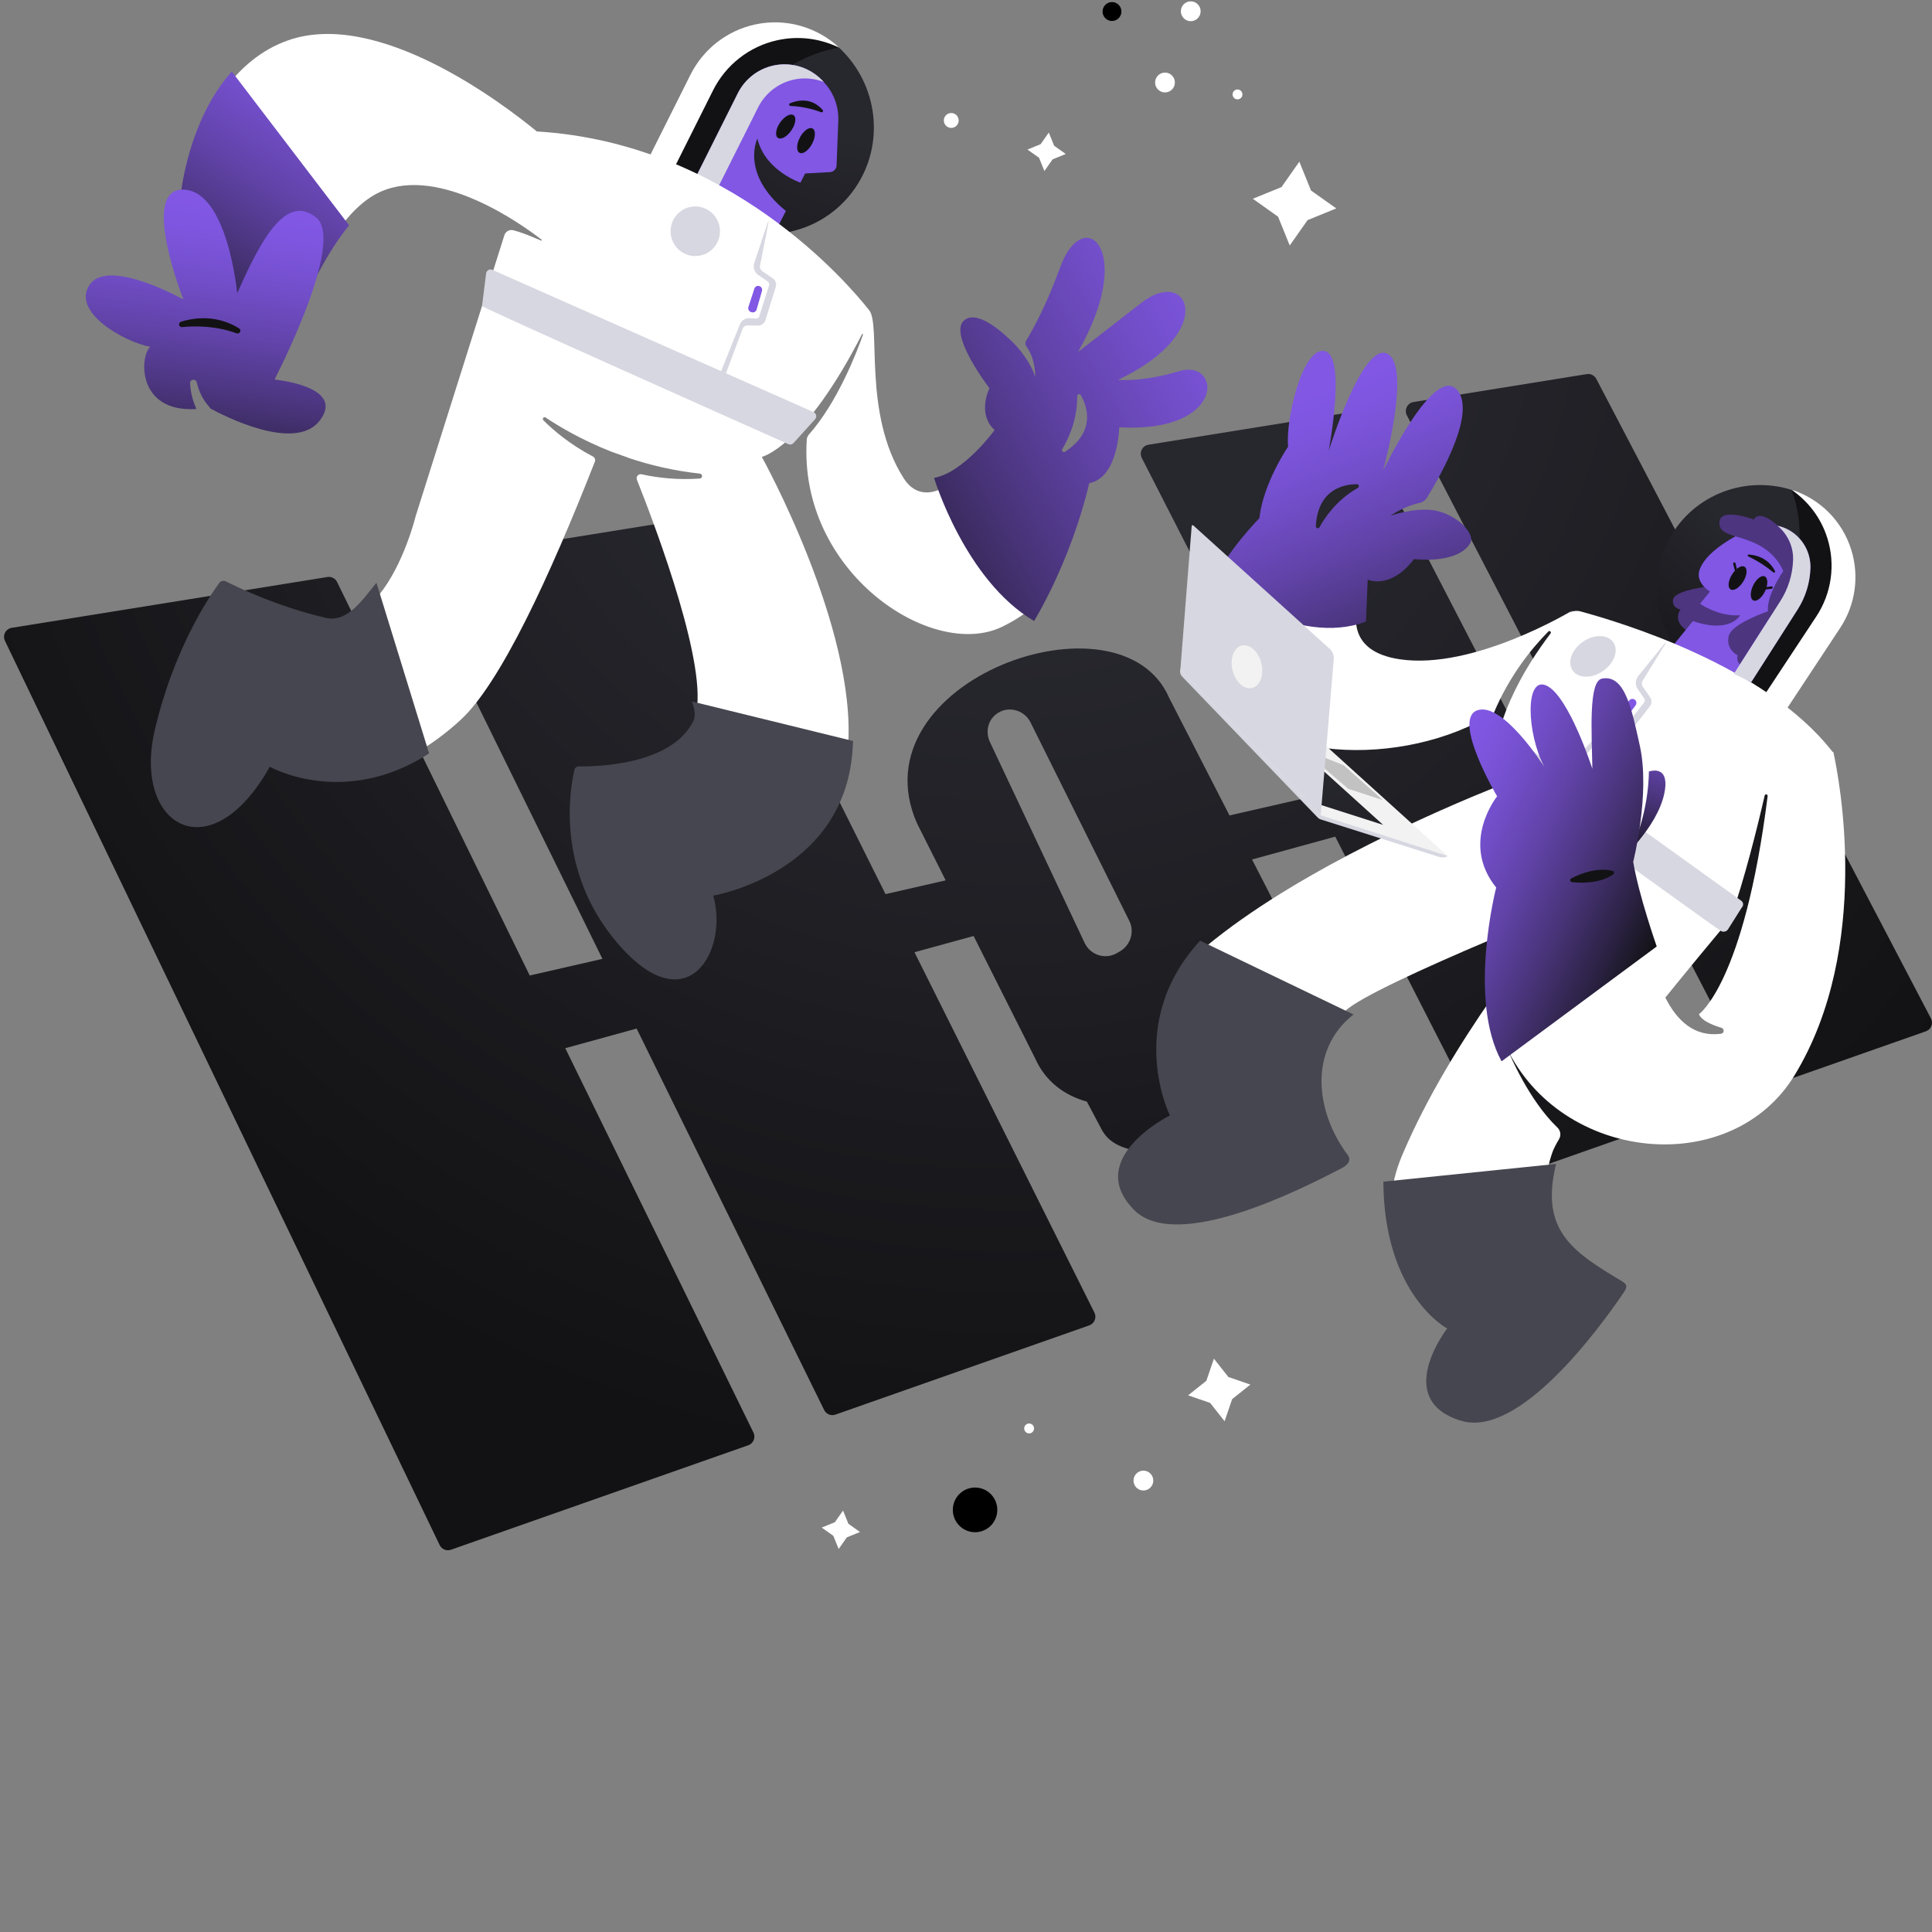 <svg width="496" height="496" viewBox="0 0 496 496" fill="none" xmlns="http://www.w3.org/2000/svg" ><rect x="0" y="0" width="496" height="496" fill="#808080" stroke="none"/><path id="svg-astronauts-sattelite-static" d="M495.729 261.46L409.819 97.274C409.353 96.38 408.366 95.884 407.371 96.045L362.894 103.211C361.315 103.463 360.446 105.202 361.183 106.627L403.944 189.153L391.734 191.947L347.966 107.255C347.5 106.354 346.513 105.851 345.512 106.012L294.853 114.17C293.274 114.422 292.405 116.147 293.135 117.572L337.481 204.352L315.649 209.346L300.144 179.136C287.636 150.317 219.372 174.869 235.42 211.372L242.783 226.012L227.34 229.546L179.817 134.371C179.358 133.449 178.357 132.939 177.349 133.099L107.959 144.275C106.402 144.527 105.526 146.224 106.228 147.649L154.662 246.17L136 250.438L86.537 149.416C86.085 148.487 85.077 147.963 84.062 148.131L3.012 161.178C1.462 161.43 0.586 163.113 1.274 164.531L112.875 396.666C113.396 397.749 114.634 398.258 115.76 397.867L192.103 371.038C193.431 370.57 194.057 369.041 193.431 367.77L145.122 269.101L163.443 264.065L211.585 361.993C212.113 363.062 213.344 363.565 214.464 363.173L279.647 340.263C280.982 339.795 281.608 338.252 280.968 336.98L234.773 244.466L249.951 240.296L265.762 271.735C268.411 277.644 273.195 281.185 279.035 282.82L283.13 290.545L283.158 290.531C287.219 297.418 301.785 297.425 316.282 290.412C331.175 283.204 340.346 271.323 336.772 263.863C336.48 263.255 336.104 262.696 335.659 262.179L332.183 255.195C333.685 250.138 333.511 244.731 330.98 239.248L321.434 220.654L342.793 214.787L386.603 300.512C387.138 301.56 388.362 302.049 389.468 301.658L436.803 285.02C438.152 284.545 438.771 282.98 438.11 281.709L395.976 200.175L407.941 196.885L450.076 278.21C450.611 279.25 451.828 279.732 452.934 279.348L494.415 264.771C495.784 264.303 496.396 262.731 495.729 261.46ZM287.378 244.326C287.17 244.445 286.968 244.557 286.767 244.675C283.777 246.429 279.939 245.22 278.458 242.077L254.137 190.487C253.031 188.14 253.504 185.269 255.465 183.579C255.506 183.544 255.548 183.509 255.59 183.474C258.475 181.05 262.89 182.091 264.573 185.472L289.923 236.405C291.355 239.297 290.201 242.762 287.378 244.326Z" fill="url(#astronauts0)"></path><path class="styles_float__3z0wh" d="M215.506 12.324C215.458 11.919 211.474 9.893 211.001 9.684C209.777 9.125 211.62 10.668 210.431 10.04C210.361 10.019 210.236 9.97 210.048 9.893C208.282 9.698 206.349 9.048 204.674 8.769C204.257 8.699 203.853 8.615 203.45 8.517C202.581 8.957 201.663 9.32 200.725 9.579C198.736 10.131 196.727 10.515 194.71 10.948C194.043 11.095 193.368 11.241 192.701 11.416C192.659 11.472 191.707 11.856 191.255 12.072C189.843 12.736 188.376 13.406 187.034 14.224C187.333 14.091 186.27 14.957 185.706 15.418C185.56 15.586 185.338 15.844 185.157 16.082C182.571 19.469 180.262 22.941 178.051 26.587C177.843 26.957 177.641 27.334 177.432 27.704C177.801 26.929 177.801 26.922 177.432 27.691C176.967 28.634 176.535 29.597 176.118 30.568C175.305 32.475 174.616 34.424 173.991 36.408C173.33 38.503 172.113 40.2 170.57 41.486C172.475 46.808 176 51.628 181.006 55.106C193.647 63.886 210.883 60.848 219.518 48.31C227.361 36.917 225.4 21.614 215.506 12.324Z" fill="url(#astronauts1)"></path><path class="styles_float__3z0wh" d="M192.805 26.517C197.297 19.322 206.433 13.881 214.616 12.379C214.839 12.337 215.061 12.309 215.277 12.274L215.347 12.135C215.214 12.023 215.006 11.876 214.749 11.716L204.757 8.789L201.768 9.229C201.42 9.355 201.072 9.481 200.718 9.578C198.729 10.13 196.72 10.514 194.703 10.947C194.036 11.094 193.361 11.241 192.694 11.415C192.652 11.471 191.7 11.855 191.248 12.072C189.836 12.736 188.369 13.406 187.027 14.223C187.326 14.091 186.263 14.957 185.699 15.418C185.553 15.585 185.331 15.844 185.15 16.081C182.564 19.469 180.255 22.94 178.044 26.587C177.836 26.957 177.634 27.334 177.425 27.704C177.794 26.929 177.794 26.922 177.425 27.69C176.96 28.633 176.529 29.597 176.111 30.568C175.298 32.475 174.61 34.423 173.984 36.407C173.323 38.503 172.106 40.2 170.563 41.485C172.468 46.808 175.993 51.627 180.999 55.106C183.683 56.971 186.582 58.298 189.558 59.115C185.421 48.777 186.527 36.568 192.805 26.517Z" fill="#121214"></path><path class="styles_float__3z0wh" d="M201.761 54.163C189.982 44.552 194.439 35.597 194.439 35.597C196.449 43.874 205.494 46.892 205.494 46.892L206.697 44.545L213.08 44.189C214.005 44.14 214.742 43.385 214.776 42.456L215.214 30.952C215.347 27.551 214.192 24.226 211.988 21.642L211.641 21.236C208.421 17.458 203.395 15.767 198.562 16.822C194.599 17.688 191.234 20.307 189.412 23.953L176.313 50.112L197.568 64.026L199.216 59.15L201.761 54.163Z" fill="#8157E4"></path><path class="styles_float__3z0wh" d="M194.627 27.572C196.449 23.933 199.814 21.313 203.777 20.44C206.391 19.867 209.061 20.105 211.467 21.041C208.241 17.402 203.311 15.781 198.562 16.822C194.599 17.688 191.234 20.307 189.412 23.953L176.313 50.112L181.604 53.576L194.627 27.572Z" fill="#D7D7E1"></path><path class="styles_float__3z0wh" d="M203.162 33.49C204.27 31.881 204.52 30.127 203.721 29.572C202.922 29.017 201.376 29.871 200.269 31.479C199.161 33.088 198.911 34.842 199.71 35.397C200.509 35.952 202.055 35.098 203.162 33.49Z" fill="#121214"></path><path class="styles_float__3z0wh" d="M208.477 36.943C209.401 35.222 209.458 33.451 208.603 32.987C207.748 32.523 206.305 33.543 205.381 35.264C204.456 36.985 204.399 38.756 205.254 39.22C206.109 39.683 207.552 38.664 208.477 36.943Z" fill="#121214"></path><path class="styles_float__3z0wh" d="M202.817 26.517C204.702 25.728 208.296 24.91 211.203 28.228C211.453 28.508 211.168 28.941 210.813 28.808C209.291 28.228 206.461 27.355 202.95 27.201C202.567 27.188 202.463 26.664 202.817 26.517Z" fill="#121214"></path><path class="styles_float__3z0wh" d="M183.064 23.192C186.36 16.612 192.43 11.884 199.591 10.319C205.056 9.125 210.653 9.872 215.506 12.275C209.722 6.869 201.628 4.578 193.799 6.296C186.638 7.867 180.568 12.596 177.272 19.169L153.619 66.407L159.501 70.256L183.064 23.192Z" fill="white"></path><path class="styles_float__3z0wh" d="M263.808 151.364C265.727 146.517 265.101 141.236 265.748 136.151C266.409 130.927 268.112 126.142 266.631 120.84C265.672 117.404 262.675 114.91 260.7 112.04C259.275 109.972 258.204 107.925 257.808 105.711C257.724 105.718 257.648 105.718 257.564 105.725C257.655 106.417 257.731 107.115 257.766 107.828C258.079 113.793 255.792 118.92 252.398 123.69C250.243 126.722 246.454 125.73 244.841 123.39C240.043 127.399 235.114 127.658 232.027 122.824C221.305 106.047 226.353 83.171 223.064 79.546C217.857 72.938 187.194 36.743 137.905 33.753L137.891 33.802C128.943 26.447 97.036 2.238 73.925 10.368C46.795 19.895 40.933 65.73 49.708 77.849C58.482 89.967 70.476 97.441 70.476 97.441C70.476 97.441 80.349 56.978 97.683 49.232C112.958 42.401 134.22 57.788 139.046 61.532C139.164 61.623 139.059 61.811 138.92 61.763C137.794 61.364 135.249 60.051 131.828 59.122C130.834 58.85 129.798 59.402 129.485 60.394L106.708 132.526C106.708 132.526 103.69 144.931 97.287 152.74C97.759 153.921 97.634 155.304 96.515 156.631C92.99 160.815 88.442 163.539 82.817 162.833C77.805 162.205 73.376 159.46 69.065 157.008C66.603 155.611 62.063 152.363 59.059 153.432C57.05 154.144 56.223 157.35 55.52 159.124C54.179 162.498 53.052 165.949 51.675 169.308C48.658 176.691 44.792 184.039 42.797 191.8C41.483 196.913 44.062 200 47.594 203.422C49.145 204.924 51.919 208.375 54.137 208.794C55.013 208.961 56.41 207.264 57.279 206.16C60.339 202.263 62.293 196.668 66.937 194.328C71.568 191.995 78.152 193.28 83.137 193.225C89.944 193.141 96.682 192.463 102.647 188.915C105.665 187.12 108.237 189.39 108.731 192.135C111.832 190.193 115.009 187.797 118.229 184.843C128.422 175.49 141.124 148.102 152.715 118.528C152.917 118.019 152.694 117.439 152.207 117.187C146.339 114.121 142.077 110.468 139.504 107.904C139.108 107.506 139.616 106.878 140.082 107.192C143.502 109.483 149.329 112.962 156.998 115.972L161.197 117.467C161.197 117.467 161.204 117.481 161.218 117.509C166.669 119.346 172.871 120.861 179.671 121.588C180.443 121.672 180.429 122.81 179.65 122.859C174.165 123.229 169.186 122.754 164.716 121.762C163.895 121.581 163.207 122.384 163.52 123.173C168.957 136.899 181.848 171.53 178.58 183.564C181.229 184.452 183.148 187.462 180.937 190.27C175.938 196.626 169.089 198.861 161.253 199.141C158.778 199.231 156.184 199.064 153.577 198.966C153.542 199.127 153.521 199.287 153.473 199.455C152.965 201.194 152.152 202.78 151.185 204.275C151.06 205.176 150.914 206.782 150.921 207.774C150.942 211.63 151.86 215.695 152.993 219.425C155.148 226.521 158.528 233.618 163.235 239.366C164.18 240.526 165.439 241.902 166.273 242.621C166.857 243.124 167.469 243.557 168.095 244.011C168.915 244.598 168.894 244.556 169.249 244.717C170.785 245.408 170.48 245.297 172.141 245.366C171.161 245.325 173.115 244.975 172.239 245.332C172.864 245.08 173.372 244.801 173.337 244.829C176.8 242.447 175.938 238.312 176.32 234.212C176.897 227.96 180.596 224.23 186.13 221.709C192.513 218.796 198.055 215.436 203.645 211.141C206.384 209.038 210.167 206.761 210.765 203.052C211.251 200.056 210.639 197.283 211.724 194.307C212.767 191.457 215.548 190.892 217.717 191.765C219.991 161.227 195.579 117.299 195.579 117.299C195.579 117.299 206.468 114.847 221.291 85.811C221.375 85.651 221.611 85.749 221.555 85.916C219.873 90.68 214.985 103.274 207.678 111.551C207.358 111.914 207.156 112.368 207.121 112.857C204.903 146.775 239.091 169.56 257.161 160.961C260.047 159.585 262.633 157.93 264.962 156.086C263.718 154.961 263.057 153.257 263.808 151.364Z" fill="white"></path><path class="styles_float__3z0wh" d="M70.476 97.448C70.476 97.448 78.041 72.079 89.617 57.837L59.505 18.366C44.292 35.339 42.672 68.126 49.708 77.849C58.489 89.975 70.476 97.448 70.476 97.448Z" fill="url(#astronauts2)"></path><path class="styles_float__3z0wh" d="M70.476 97.448C70.476 97.448 88.867 62.042 81.156 55.825C73.445 49.609 66.993 61.469 60.895 75.299C60.895 75.299 58.462 49.001 47.108 48.68C35.76 48.365 47.094 76.885 47.094 76.885C47.094 76.885 27.834 66.086 23.03 73.071C18.225 80.056 31.769 87.746 38.583 89.045C35.872 91.287 35.03 105.991 50.424 104.999C49.36 102.631 48.901 100.396 48.804 98.391C48.748 97.322 50.292 97.141 50.521 98.189C51.391 102.037 53.469 104.126 53.469 104.126L54.033 104.88C57.203 106.612 75.642 116.181 82.025 108.051C89.013 99.138 70.476 97.448 70.476 97.448Z" fill="url(#astronauts3)"></path><path class="styles_float__3z0wh" d="M46.732 83.974C50.466 83.611 55.569 83.695 60.756 85.567C61.562 85.86 62.105 84.75 61.375 84.302C58.135 82.305 53.08 80.58 46.482 82.591C45.661 82.843 45.884 84.058 46.732 83.974Z" fill="#121214"></path><path class="styles_float__3z0wh" d="M83.596 158.622C71.387 155.765 61.138 150.854 57.989 149.255C57.398 148.954 56.682 149.129 56.292 149.66C53.699 153.187 44.577 166.675 39.724 187.497C34.029 211.937 53.949 224.056 69.266 196.843C69.266 196.843 88.227 207.599 110.163 193.427L96.647 149.618C93.129 153.893 89.2 159.935 83.596 158.622Z" fill="#464650"></path><path class="styles_float__3z0wh" d="M148.585 196.759C148.063 196.752 147.611 197.108 147.486 197.618C146.402 202.151 142.487 223.329 158.465 242.07C176.473 263.185 187.153 243.942 183.099 229.93C183.099 229.93 213.08 224.95 218.239 197.562C218.677 195.222 218.927 192.771 219.004 190.235L177.606 180.079C178.545 182.454 178.503 184.081 178.01 185.094C172.44 196.473 152.944 196.822 148.585 196.759Z" fill="#464650"></path><path class="styles_float__3z0wh" d="M287.337 109.714C315.065 111.202 313.556 91.958 302.703 95.29C293.455 98.126 287.045 97.511 287.045 97.511C312.791 85.371 305.359 68.189 293.087 77.695C283.645 85.008 276.754 90.366 276.754 90.366C291.884 63.928 278.103 52.207 272.172 68.622C268.773 78.023 265.352 84.303 263.44 87.46C263.155 87.928 263.196 88.515 263.516 88.955C265.984 92.342 265.776 96.813 265.776 96.813C264.497 92.51 260.679 88.557 260.61 88.487C257.822 85.623 251.161 79.49 247.65 82.138C243.13 85.546 254.039 99.683 254.039 99.683C254.039 99.683 250.709 106.103 255.34 110.412C255.34 110.412 247.469 121.288 239.8 122.692C239.8 122.692 247.754 149.024 265.484 159.425C265.484 159.425 274.849 144.345 279.647 124.033C287.114 122.657 287.337 109.714 287.337 109.714ZM273.417 115.993C272.972 116.28 272.444 115.763 272.715 115.309C274.224 112.808 276.588 107.905 276.553 101.709C276.553 101.185 277.227 100.997 277.484 101.451C279.118 104.342 281.392 110.782 273.417 115.993Z" fill="url(#astronauts4)"></path><path class="styles_float__3z0wh" d="M123.749 78.568C123.84 79.008 194.307 110.419 202.4 114.031C202.852 114.233 203.381 114.121 203.714 113.751L209.249 107.632C209.777 107.046 209.583 106.117 208.859 105.795L126.405 69.279C125.703 68.964 124.896 69.425 124.799 70.194L123.749 78.568Z" fill="#D7D7E1"></path><path class="styles_float__3z0wh" d="M178.496 65.737C181.998 65.737 184.837 62.885 184.837 59.367C184.837 55.849 181.998 52.997 178.496 52.997C174.994 52.997 172.155 55.849 172.155 59.367C172.155 62.885 174.994 65.737 178.496 65.737Z" fill="#D7D7E1"></path><path class="styles_float__3z0wh" d="M184.705 96.379L189.934 83.297C190.344 82.263 191.373 81.613 192.485 81.683L194.119 81.788C194.481 81.809 194.808 81.585 194.919 81.243L197.45 73.218C197.554 72.882 197.429 72.512 197.144 72.317L194.703 70.619C193.688 69.914 193.264 68.629 193.654 67.455L197.137 57.027C197.172 56.915 197.339 56.964 197.311 57.075L195.121 68.202C195.016 68.74 195.239 69.285 195.684 69.592L198.43 71.499C199.119 71.974 199.417 72.847 199.167 73.644L196.525 82.158C196.254 83.024 195.447 83.611 194.544 83.597L191.846 83.548C191.331 83.541 190.865 83.856 190.685 84.337L185.866 97.183L184.705 96.379Z" fill="#D7D7E1"></path><path class="styles_float__3z0wh" d="M193.667 74.105L192.145 78.812C191.964 79.364 192.277 79.958 192.833 80.119L192.979 80.161C193.521 80.321 194.092 80.007 194.245 79.462L195.621 74.712C195.746 74.286 195.586 73.832 195.218 73.581C194.662 73.183 193.883 73.448 193.667 74.105Z" fill="#8157E4"></path><path class="styles_float__3z0wh" d="M459.852 125.737C460.213 125.583 463.808 127.972 464.211 128.265C465.261 129.026 463.092 128.216 464.191 128.915C464.239 128.964 464.343 129.047 464.496 129.166C465.505 130.563 466.972 131.876 468.008 133.155C468.265 133.469 468.529 133.776 468.8 134.063C468.849 135.006 468.981 135.948 469.217 136.863C469.711 138.798 470.351 140.677 470.949 142.577C471.15 143.206 471.345 143.848 471.519 144.491C471.491 144.554 471.623 145.539 471.665 146.021C471.79 147.529 471.929 149.08 471.887 150.603C471.853 150.288 471.637 151.602 471.526 152.293C471.456 152.496 471.352 152.81 471.241 153.075C469.649 156.875 467.862 160.479 465.88 164.084C465.665 164.433 465.456 164.789 465.24 165.138C465.713 164.454 465.72 164.454 465.254 165.131C464.691 165.976 464.093 166.801 463.481 167.611C462.278 169.21 460.985 170.719 459.629 172.193C458.197 173.751 457.363 175.588 457.036 177.501C451.682 178.444 445.981 177.781 440.683 175.231C427.312 168.798 421.597 152.831 427.924 139.567C433.674 127.525 447.371 121.86 459.852 125.737Z" fill="url(#astronauts5)"></path><path class="styles_float__3z0wh" d="M458.878 151.637C462.73 144.407 462.897 134.119 460.227 126.519C460.158 126.316 460.074 126.114 459.998 125.911L460.081 125.786C460.241 125.842 460.457 125.946 460.721 126.086L467.938 133.099L469.002 135.823C469.064 136.172 469.127 136.528 469.21 136.871C469.704 138.805 470.344 140.684 470.942 142.584C471.143 143.213 471.338 143.855 471.512 144.498C471.484 144.561 471.616 145.546 471.658 146.028C471.783 147.536 471.922 149.087 471.88 150.61C471.846 150.295 471.63 151.609 471.519 152.3C471.449 152.503 471.345 152.817 471.234 153.082C469.642 156.882 467.855 160.486 465.873 164.091C465.658 164.44 465.449 164.796 465.233 165.145C465.706 164.461 465.713 164.461 465.247 165.138C464.684 165.983 464.086 166.808 463.474 167.618C462.271 169.217 460.978 170.726 459.622 172.2C458.19 173.758 457.356 175.595 457.029 177.508C451.675 178.451 445.974 177.788 440.676 175.238C437.832 173.869 435.343 172.067 433.236 169.958C443.846 168.505 453.504 161.73 458.878 151.637Z" fill="#121214"></path><path class="styles_float__3z0wh" d="M437.102 150.785C437.102 150.785 429.781 151.749 429.502 153.97C429.224 156.191 431.435 156.47 431.435 156.47C431.435 156.47 429.28 159.104 432.791 161.702C436.295 164.3 439.139 164.887 439.139 164.887L451.933 157.707C451.926 157.707 441.886 148.598 437.102 150.785Z" fill="#4D3580"></path><path class="styles_float__3z0wh" d="M464.781 145.909C464.921 141.844 462.779 138.037 459.24 136.067C456.25 134.398 452.649 134.258 449.534 135.676C444.562 137.946 437.63 141.879 436.226 146.615C435.412 149.758 438.993 151.867 438.993 151.867L436.455 154.996C436.455 154.996 441.072 158.356 446.739 157.944C446.739 157.944 444.27 162.771 434.62 159.439L429.669 165.544L449.582 175.127L461.514 156.449C463.523 153.299 464.656 149.653 464.781 145.909Z" fill="#8157E4"></path><path class="styles_float__3z0wh" d="M453.129 151.8C453.94 150.099 453.913 148.39 453.068 147.983C452.223 147.577 450.88 148.626 450.069 150.328C449.258 152.029 449.285 153.738 450.13 154.144C450.975 154.551 452.318 153.502 453.129 151.8Z" fill="#121214"></path><path class="styles_float__3z0wh" d="M447.529 149.313C448.522 147.712 448.682 146.011 447.886 145.513C447.091 145.016 445.641 145.91 444.649 147.512C443.656 149.113 443.496 150.814 444.292 151.312C445.087 151.81 446.537 150.915 447.529 149.313Z" fill="#121214"></path><path class="styles_float__3z0wh" d="M455.715 146.663C454.999 145.197 453.177 142.689 448.998 142.368C448.644 142.34 448.539 142.696 448.859 142.85C450.257 143.513 452.732 144.84 455.159 146.873C455.43 147.096 455.854 146.936 455.715 146.663Z" fill="#121214"></path><path class="styles_float__3z0wh" d="M466.311 158.244C470.219 152.328 471.262 144.952 469.141 138.177C467.521 133.001 464.218 128.649 459.894 125.716C467.166 128 472.951 133.713 475.266 141.124C477.387 147.9 476.344 155.276 472.437 161.192L444.361 203.709L438.34 200.6L466.311 158.244Z" fill="white"></path><path class="styles_float__3z0wh" d="M470.775 193.581C470.796 193.511 470.81 193.469 470.81 193.469C470.782 193.434 470.754 193.399 470.726 193.364C470.671 193.127 470.643 192.994 470.643 192.994L470.476 193.036C453.205 170.74 415.687 159.676 405.807 156.973C405.098 156.777 404.375 156.791 403.693 156.973C403.61 156.847 403.554 156.791 403.554 156.791L403.582 157.001C403.353 157.071 403.137 157.162 402.922 157.266C403.325 156.952 403.554 156.791 403.554 156.791C403.554 156.791 378.294 172.095 359.341 169.252C345.442 167.171 347.507 157.155 349.6 151.965C348.585 151.602 347.59 151.189 346.631 150.721C343.196 149.066 340.213 146.929 337.69 144.435C330.924 145.706 323.575 144.917 317.359 142.165C315.976 144.673 314.655 147.418 313.57 150.323C310.719 157.965 309.468 166.71 312.812 175.106C321.17 196.095 360.759 197.422 383.509 183.026C387.493 173.506 393.195 166.493 397.498 162.128C397.839 161.786 398.367 162.253 398.075 162.638C391.651 171.047 381.868 186.673 383.454 202.291C370.326 207.571 335.395 222.54 311.964 241.085C304.51 246.826 300.679 253.615 298.899 260.167C302.64 260.579 306.263 261.571 309.377 263.22C316.017 266.733 323.026 269.443 329.805 272.663C333.115 274.235 336 276.26 338.461 278.628C336.904 270.204 339.942 264.575 345.379 259.518C349.106 256.053 365.16 248.691 382.494 241.329C381.945 246.756 382.105 251.785 382.862 256.409C374.971 267.732 366.475 281.506 360.37 295.664C353.716 310.542 358.068 323.031 363.158 331.112C363.603 330.931 364.048 330.756 364.493 330.596C372.308 327.83 381.639 328.193 389.287 331.497C389.725 328.2 390.594 324.91 391.936 321.739C393.417 318.239 395.878 314.936 398.847 312.107C396.184 306.819 396.581 301.594 398.5 295.958C398.799 295.078 399.403 293.883 400.259 292.43C400.829 291.466 400.641 290.244 399.835 289.476C392.388 282.365 387.444 270.302 387.444 270.302L387.465 270.316C402.393 298.738 444.757 302.216 460.707 276.072C480.773 243.173 471.992 199.12 470.775 193.581ZM397.867 236.53L395.67 235.832C397.074 235.252 398.472 234.68 399.848 234.121C399.244 234.854 398.576 235.664 397.867 236.53ZM441.837 265.399C435.016 266.279 430.518 262.053 427.542 256.102C433.438 248.824 439.341 241.692 444.298 235.755C447.837 225.851 451.161 212.391 453.045 204.232C453.156 203.758 453.858 203.89 453.803 204.379C447.782 252.4 436.177 260.363 436.177 260.363C436.747 261.997 439.626 263.171 441.955 263.869C442.748 264.107 442.664 265.287 441.837 265.399Z" fill="white"></path><path class="styles_float__3z0wh" d="M441.726 238.961C433.932 233.618 390.337 201.69 383.314 197.59C382.883 197.339 382.661 196.843 382.758 196.354L384.441 188.258C384.601 187.483 385.47 187.099 386.144 187.497L446.933 231.18C447.601 231.571 447.705 232.493 447.142 233.024L443.645 238.563C443.235 239.213 442.365 239.394 441.726 238.961Z" fill="#D7D7E1"></path><path class="styles_float__3z0wh" d="M411.527 172.277C414.416 170.288 415.61 166.992 414.193 164.913C412.776 162.835 409.285 162.762 406.395 164.75C403.506 166.738 402.312 170.035 403.729 172.113C405.146 174.191 408.637 174.265 411.527 172.277Z" fill="#D7D7E1"></path><path class="styles_float__3z0wh" d="M402.108 197.506L411.571 187.099C412.322 186.275 413.511 186.03 414.519 186.484L416.007 187.162C416.334 187.308 416.723 187.218 416.946 186.931L422.118 180.309C422.334 180.03 422.348 179.646 422.146 179.353L420.457 176.901C419.755 175.888 419.803 174.526 420.582 173.569L427.493 165.034C427.563 164.943 427.702 165.041 427.639 165.138L421.701 174.784C421.416 175.245 421.43 175.839 421.743 176.286L423.648 179.038C424.121 179.73 424.1 180.645 423.586 181.308L418.135 188.349C417.578 189.069 416.619 189.334 415.777 188.999L413.267 188.007C412.788 187.818 412.245 187.951 411.905 188.335L402.908 198.666L402.108 197.506Z" fill="#D7D7E1"></path><path class="styles_float__3z0wh" d="M418.288 179.814L415.221 183.683C414.86 184.137 414.943 184.801 415.409 185.15L415.527 185.241C415.979 185.583 416.619 185.485 416.96 185.031L419.908 181.071C420.172 180.715 420.179 180.233 419.928 179.87C419.539 179.304 418.712 179.276 418.288 179.814Z" fill="#8157E4"></path><path class="styles_float__3z0wh" d="M445.508 146.545C445.432 146.51 445.369 146.433 445.348 146.342L444.959 144.756C444.917 144.596 445.014 144.428 445.181 144.386C445.341 144.344 445.508 144.442 445.55 144.61L445.939 146.195C445.981 146.356 445.884 146.524 445.717 146.565C445.64 146.579 445.571 146.572 445.508 146.545Z" fill="#121214"></path><path class="styles_float__3z0wh" d="M453.309 151.294C453.219 151.252 453.156 151.162 453.142 151.057C453.121 150.889 453.24 150.736 453.406 150.715L454.769 150.54C454.936 150.519 455.089 150.638 455.11 150.805C455.131 150.973 455.013 151.127 454.846 151.148L453.483 151.322C453.42 151.329 453.358 151.322 453.309 151.294Z" fill="#121214"></path><path class="styles_float__3z0wh" d="M427.284 203.66C428.418 198.198 425.943 197.297 423.314 198.072C423.314 198.072 423.474 207.564 419.212 217.127L417.391 203.821C415.534 209.744 415.472 221.367 415.472 221.367C415.472 221.367 425.414 212.698 427.284 203.66Z" fill="url(#astronauts6)"></path><path class="styles_float__3z0wh" d="M419.289 221.248C419.289 221.248 423.718 203.765 420.992 191.464C418.934 182.174 417.189 173.031 411.251 174.226C407.796 174.917 408.644 187.881 408.804 197.374C408.804 197.374 402.817 178.801 397.102 176.049C391.387 173.297 391.957 188.482 396.511 196.947C396.511 196.947 385.831 180.037 379.254 182.363C372.676 184.689 384.35 204.435 384.35 204.435C384.35 204.435 374.783 216.309 384.114 227.862C384.114 227.862 376.723 256.472 385.498 272.468L425.331 242.985C425.324 242.978 420.693 229.769 419.289 221.248Z" fill="url(#astronauts7)"></path><path class="styles_float__3z0wh" d="M403.387 225.516C405.515 224.405 409.847 222.589 413.977 223.574C414.408 223.679 414.512 224.237 414.158 224.496C412.802 225.446 409.562 227.059 403.582 226.48C403.075 226.431 402.943 225.746 403.387 225.516Z" fill="#121214"></path><path class="styles_float__3z0wh" d="M356.984 132.414C356.984 132.414 360.398 129.942 364.5 129.103C365.244 128.95 365.884 128.51 366.287 127.86C370.278 121.371 378.753 106.137 374.248 100.305C368.449 92.81 355.065 120.889 355.065 120.889C355.065 120.889 362.484 93.858 356.136 90.805C349.781 87.746 341.117 115.748 341.117 115.748C341.117 115.748 345.748 91.301 340.054 90.128C334.366 88.962 329.958 108.023 330.702 114.659C330.702 114.659 324.298 124.011 323.325 133.015C323.325 133.015 314.474 142.151 312.367 148.2C311.227 150.568 333.115 166.214 350.685 159.578L351.13 148.808C351.13 148.808 356.845 151.56 363.012 143.541C363.012 143.541 374.06 144.938 377.439 139.497C378.774 137.353 374.846 132.729 369.263 131.248C364.889 130.102 359.049 131.688 356.984 132.414ZM348.599 125.255C343.231 128.293 340.158 132.791 338.753 135.348C338.496 135.816 337.787 135.606 337.815 135.075C338.357 125.527 345.06 124.319 348.362 124.312C348.877 124.305 349.051 124.996 348.599 125.255Z" fill="url(#astronauts8)"></path><path class="styles_float__3z0wh" d="M462.209 150.882C462.209 150.882 461.597 148.465 460.429 146.985C461.319 141.886 459.4 137.401 455.944 134.531C451.307 130.675 450.257 133.364 450.257 133.364C450.257 133.364 441.893 130.249 441.441 133.832C440.884 138.274 447.796 136.891 453.539 141.222C455.777 142.912 457.071 144.861 457.829 146.614C456.598 148.423 453.594 153.271 453.879 156.931C450.66 158.097 444.472 160.654 443.826 163.231C442.943 166.731 446.113 168.253 446.113 168.253C446.113 168.253 445.64 169.692 446.69 170.544L454.31 158.614C454.359 158.719 454.401 158.838 454.463 158.936C457.064 163.315 462.209 150.882 462.209 150.882Z" fill="#4D3580"></path><path class="styles_float__3z0wh" d="M464.782 145.909C464.921 141.844 462.779 138.037 459.24 136.068C458.322 135.558 457.342 135.202 456.334 134.978C458.941 137.094 460.45 140.335 460.339 143.772C460.213 147.516 459.08 151.162 457.064 154.319L445.133 172.997L449.582 175.134L461.514 156.456C463.523 153.299 464.656 149.653 464.782 145.909Z" fill="#D7D7E1"></path><path class="styles_float__3z0wh" d="M300.346 286.361C300.346 286.361 278.089 297.425 291.154 310.626C302.105 321.697 334.561 305.052 344.392 299.939C345.998 299.108 347.055 297.921 345.964 296.468C337.829 285.614 335.757 269.667 347.486 260.447L308.098 241.497C288.609 262.717 300.346 286.361 300.346 286.361Z" fill="#464650"></path><path class="styles_float__3z0wh" d="M371.529 341.066C371.529 341.066 357.345 359.345 375.082 364.745C389.954 369.271 410.472 341.206 416.716 332.027C417.738 330.526 417.94 329.834 416.382 328.912C403.387 321.208 395.364 315.662 399.494 298.814L355.148 303.369C355.315 332.481 371.529 341.066 371.529 341.066Z" fill="#464650"></path><path class="styles_float__3z0wh" d="M371.571 219.732C371.383 219.655 371.23 219.529 371.07 219.411C370.744 219.215 370.382 219.089 370.027 218.957C369.861 218.894 369.742 218.726 369.673 218.566C369.617 218.426 369.631 218.272 369.68 218.125L303.134 171.634C302.814 172.312 302.939 173.115 303.461 173.66L338.308 209.904C338.517 210.121 338.767 210.274 339.052 210.365L369.443 219.99C370.132 220.207 370.876 220.165 371.536 219.865C371.564 219.823 371.571 219.774 371.571 219.732Z" fill="#D7D7E1"></path><path class="styles_float__3z0wh" d="M335.089 186.672L303.036 171.851L339.066 209.317L371.647 219.753L335.089 186.672Z" fill="#F2F2F2"></path><path class="styles_float__3z0wh" d="M331.126 193.748C333.852 197.534 336.299 201.543 337.502 206.097C337.509 206.111 337.502 206.125 337.502 206.139L355.086 211.769L332.322 191.171L327.921 189.138C328.964 190.675 330.027 192.225 331.126 193.748Z" fill="url(#astronauts9)"></path><path class="styles_float__3z0wh" d="M344.941 196.451L334.005 192.086L346.116 202.507L355.051 205.42L344.941 196.451Z" fill="#C2C2C2"></path><path class="styles_float__3z0wh" d="M305.942 135.047L303.035 171.851L339.065 209.317L342.41 169.238C342.493 168.226 342.104 167.227 341.346 166.549L306.352 134.887C306.199 134.747 305.956 134.845 305.942 135.047Z" fill="#D7D7E1"></path><path class="styles_float__3z0wh" d="M321.481 176.62C323.519 176.109 324.565 173.258 323.817 170.253C323.069 167.248 320.811 165.226 318.773 165.738C316.736 166.25 315.69 169.101 316.438 172.106C317.186 175.111 319.444 177.132 321.481 176.62Z" fill="#F2F2F2"></path><path d="M250.327 393.362C253.479 393.362 256.035 390.794 256.035 387.627C256.035 384.46 253.479 381.893 250.327 381.893C247.174 381.893 244.618 384.46 244.618 387.627C244.618 390.794 247.174 393.362 250.327 393.362Z" fill="black"></path><path d="M285.48 5.387C286.817 5.387 287.9 4.299 287.9 2.957C287.9 1.614 286.817 0.526 285.48 0.526C284.144 0.526 283.061 1.614 283.061 2.957C283.061 4.299 284.144 5.387 285.48 5.387Z" fill="black"></path><path d="M293.546 382.655C294.947 382.655 296.083 381.513 296.083 380.105C296.083 378.697 294.947 377.556 293.546 377.556C292.144 377.556 291.008 378.697 291.008 380.105C291.008 381.513 292.144 382.655 293.546 382.655Z" fill="white"></path><path d="M317.7 25.511C318.399 25.511 318.965 24.942 318.965 24.24C318.965 23.538 318.399 22.969 317.7 22.969C317.001 22.969 316.435 23.538 316.435 24.24C316.435 24.942 317.001 25.511 317.7 25.511Z" fill="white"></path><path d="M244.215 32.838C245.267 32.838 246.12 31.982 246.12 30.925C246.12 29.868 245.267 29.011 244.215 29.011C243.163 29.011 242.31 29.868 242.31 30.925C242.31 31.982 243.163 32.838 244.215 32.838Z" fill="white"></path><path d="M264.204 367.993C264.903 367.993 265.47 367.424 265.47 366.721C265.47 366.019 264.903 365.45 264.204 365.45C263.506 365.45 262.939 366.019 262.939 366.721C262.939 367.424 263.506 367.993 264.204 367.993Z" fill="white"></path><path d="M305.699 5.443C307.101 5.443 308.237 4.301 308.237 2.893C308.237 1.485 307.101 0.344 305.699 0.344C304.298 0.344 303.162 1.485 303.162 2.893C303.162 4.301 304.298 5.443 305.699 5.443Z" fill="white"></path><path d="M299.087 23.73C300.489 23.73 301.625 22.589 301.625 21.181C301.625 19.773 300.489 18.631 299.087 18.631C297.685 18.631 296.549 19.773 296.549 21.181C296.549 22.589 297.685 23.73 299.087 23.73Z" fill="white"></path><path d="M328.122 55.637L321.635 51.027L328.991 48.031L333.58 41.507L336.57 48.904L343.057 53.507L335.694 56.51L331.112 63.027L328.122 55.637Z" fill="white"></path><path d="M213.935 394.284L210.952 392.174L214.331 390.798L216.438 387.802L217.808 391.196L220.784 393.313L217.405 394.689L215.305 397.678L213.935 394.284Z" fill="white"></path><path d="M266.756 40.508L263.78 38.398L267.16 37.015L269.259 34.026L270.629 37.42L273.612 39.53L270.233 40.913L268.126 43.903L266.756 40.508Z" fill="white"></path><path d="M309.704 354.491L311.644 348.812L315.357 353.513L321.01 355.462L316.33 359.192L314.39 364.871L310.678 360.17L305.025 358.221L309.704 354.491Z" fill="white"></path><defs><radialGradient id="astronauts0" cx="0" cy="0" r="1" gradientUnits="userSpaceOnUse" gradientTransform="translate(258.852 69.858) scale(307.248 308.661)"><stop offset="0.288" stop-color="#27272E"></stop><stop offset="1" stop-color="#121214"></stop></radialGradient><radialGradient id="astronauts1" cx="0" cy="0" r="1" gradientUnits="userSpaceOnUse" gradientTransform="translate(224.163 7.929) rotate(34.797) scale(97.546 97.704)"><stop offset="0.288" stop-color="#27272E"></stop><stop offset="1" stop-color="#121214"></stop></radialGradient><linearGradient id="astronauts2" x1="90.852" y1="15.156" x2="43.025" y2="92.357" gradientUnits="userSpaceOnUse"><stop stop-color="#8157E4"></stop><stop offset="0.1" stop-color="#7D55DD"></stop><stop offset="0.249" stop-color="#724EC9"></stop><stop offset="0.427" stop-color="#6143A8"></stop><stop offset="0.629" stop-color="#49347A"></stop><stop offset="0.848" stop-color="#2A2141"></stop><stop offset="1" stop-color="#121214"></stop></linearGradient><linearGradient id="astronauts3" x1="57.902" y1="53.218" x2="47.153" y2="130.482" gradientUnits="userSpaceOnUse"><stop stop-color="#8157E4"></stop><stop offset="0.1" stop-color="#7D55DD"></stop><stop offset="0.249" stop-color="#724EC9"></stop><stop offset="0.427" stop-color="#6143A8"></stop><stop offset="0.629" stop-color="#49347A"></stop><stop offset="0.848" stop-color="#2A2141"></stop><stop offset="1" stop-color="#121214"></stop></linearGradient><linearGradient id="astronauts4" x1="326.838" y1="79.176" x2="209.296" y2="144.852" gradientUnits="userSpaceOnUse"><stop stop-color="#8157E4"></stop><stop offset="0.1" stop-color="#7D55DD"></stop><stop offset="0.249" stop-color="#724EC9"></stop><stop offset="0.427" stop-color="#6143A8"></stop><stop offset="0.629" stop-color="#49347A"></stop><stop offset="0.848" stop-color="#2A2141"></stop><stop offset="1" stop-color="#121214"></stop></linearGradient><radialGradient id="astronauts5" cx="0" cy="0" r="1" gradientUnits="userSpaceOnUse" gradientTransform="translate(456.823 116.357) rotate(25.696) scale(75.702 75.92)"><stop offset="0.288" stop-color="#27272E"></stop><stop offset="1" stop-color="#121214"></stop></radialGradient><linearGradient id="astronauts6" x1="429.915" y1="178.117" x2="417.439" y2="220.067" gradientUnits="userSpaceOnUse"><stop stop-color="#8157E4"></stop><stop offset="0.1" stop-color="#7D55DD"></stop><stop offset="0.249" stop-color="#724EC9"></stop><stop offset="0.427" stop-color="#6143A8"></stop><stop offset="0.629" stop-color="#49347A"></stop><stop offset="0.848" stop-color="#2A2141"></stop><stop offset="1" stop-color="#121214"></stop></linearGradient><linearGradient id="astronauts7" x1="366.397" y1="207.429" x2="428.227" y2="236.909" gradientUnits="userSpaceOnUse"><stop stop-color="#8157E4"></stop><stop offset="0.1" stop-color="#7D55DD"></stop><stop offset="0.249" stop-color="#724EC9"></stop><stop offset="0.427" stop-color="#6143A8"></stop><stop offset="0.629" stop-color="#49347A"></stop><stop offset="0.848" stop-color="#2A2141"></stop><stop offset="1" stop-color="#121214"></stop></linearGradient><linearGradient id="astronauts8" x1="316.59" y1="59.094" x2="370.954" y2="190.494" gradientUnits="userSpaceOnUse"><stop offset="0.328" stop-color="#8157E4"></stop><stop offset="0.395" stop-color="#7D55DD"></stop><stop offset="0.495" stop-color="#724EC9"></stop><stop offset="0.615" stop-color="#6143A8"></stop><stop offset="0.751" stop-color="#49347A"></stop><stop offset="0.898" stop-color="#2A2141"></stop><stop offset="1" stop-color="#121214"></stop></linearGradient><radialGradient id="astronauts9" cx="0" cy="0" r="1" gradientUnits="userSpaceOnUse" gradientTransform="translate(321.235 175.267) rotate(25.696) scale(100.271 100.559)"><stop offset="0.288" stop-color="#27272E"></stop><stop offset="1" stop-color="#121214"></stop></radialGradient></defs></svg>